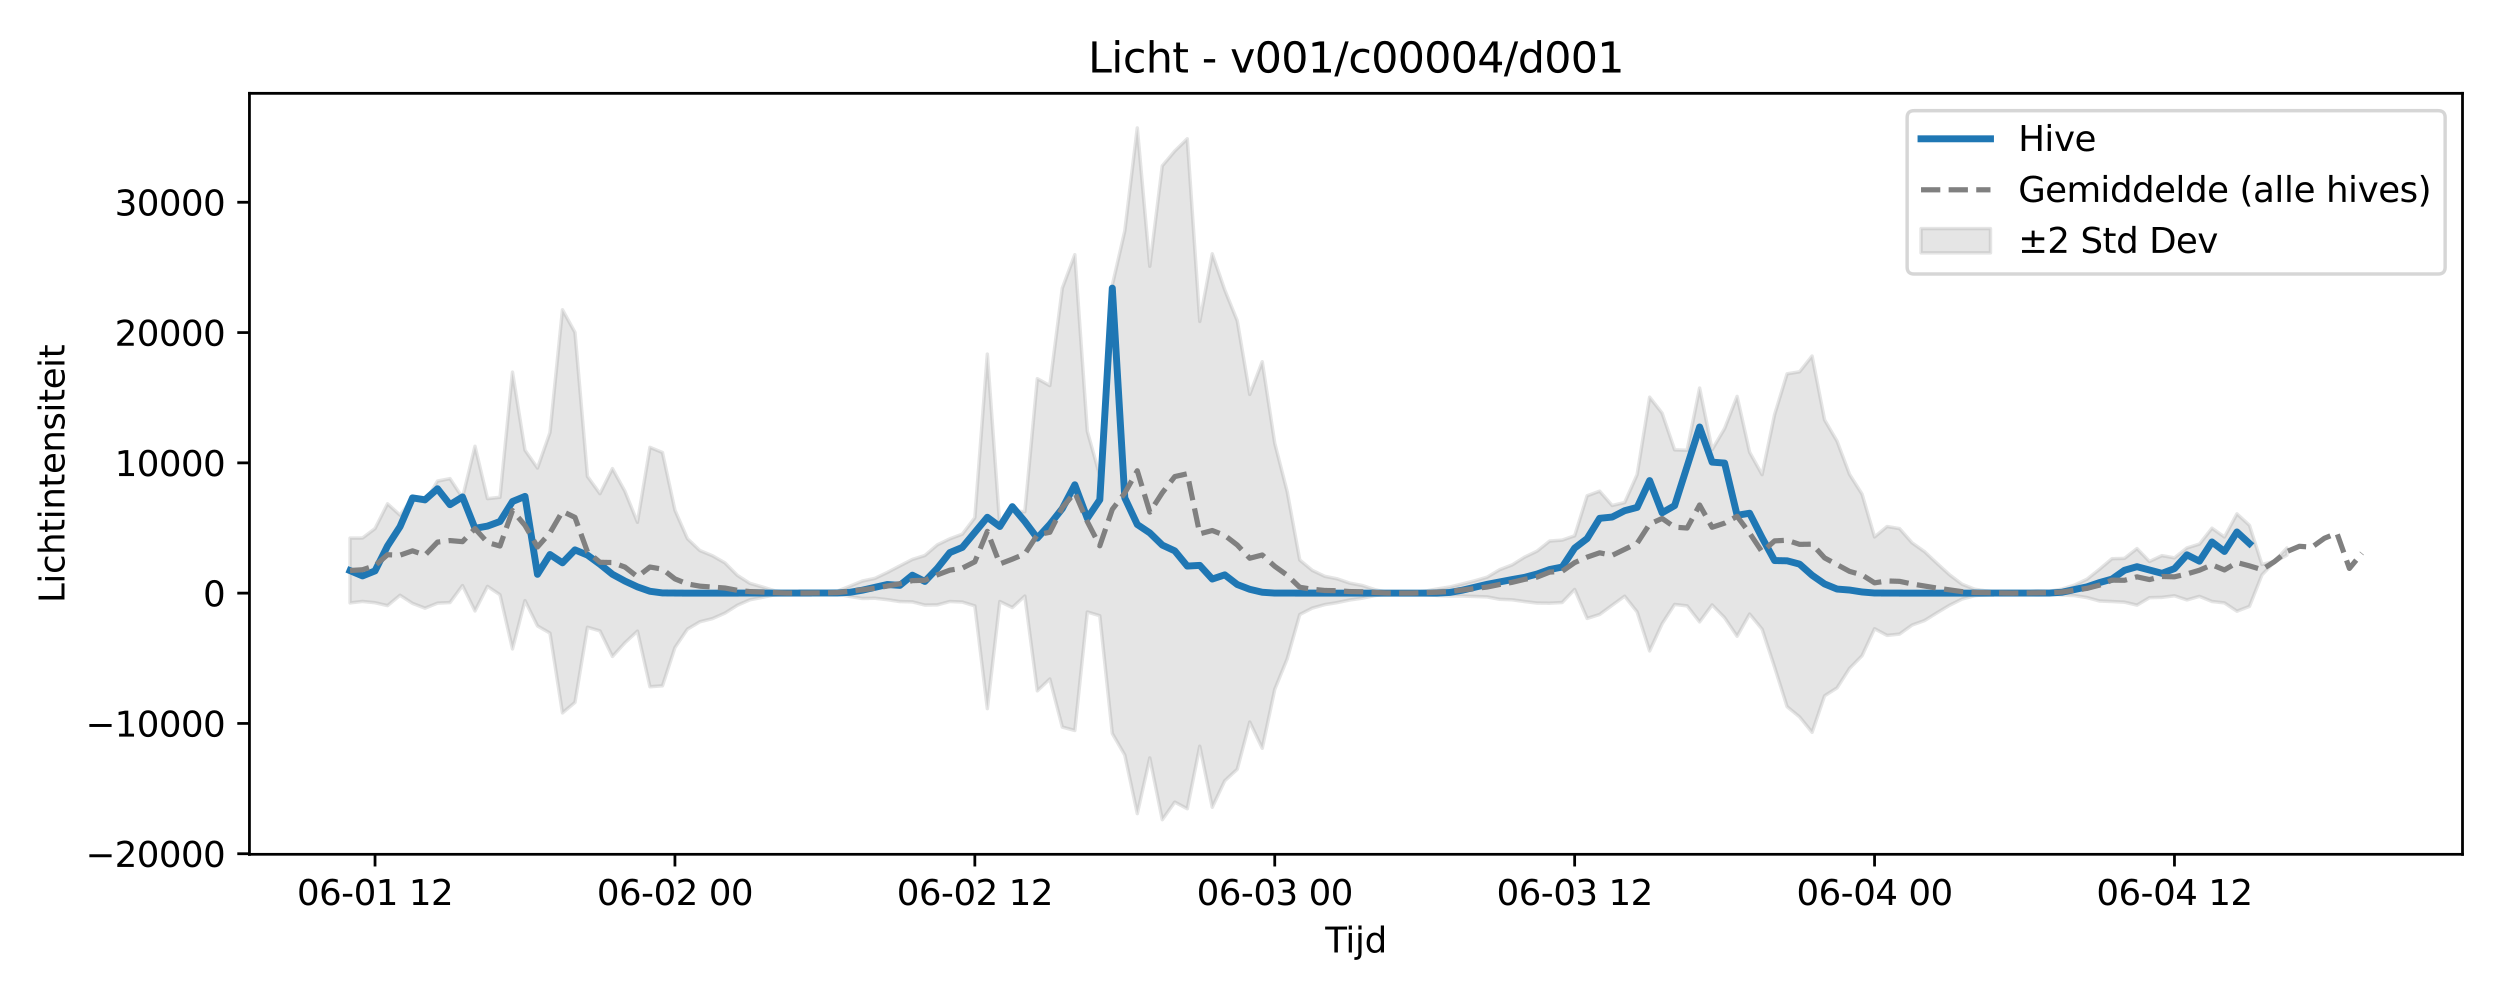 <?xml version="1.0" encoding="utf-8" standalone="no"?>
<!DOCTYPE svg PUBLIC "-//W3C//DTD SVG 1.1//EN"
  "http://www.w3.org/Graphics/SVG/1.1/DTD/svg11.dtd">
<svg xmlns:xlink="http://www.w3.org/1999/xlink" width="720pt" height="288pt" viewBox="0 0 720 288" xmlns="http://www.w3.org/2000/svg" version="1.1">
 <defs>
  <style type="text/css">*{stroke-linejoin: round; stroke-linecap: butt}</style>
 </defs>
 <g id="figure_1">
  <g id="patch_1">
   <path d="M 0 288 
L 720 288 
L 720 0 
L 0 0 
z
" style="fill: #ffffff"/>
  </g>
  <g id="axes_1">
   <g id="patch_2">
    <path d="M 71.84 246.04 
L 709.2 246.04 
L 709.2 26.88 
L 71.84 26.88 
z
" style="fill: #ffffff"/>
   </g>
   <g id="FillBetweenPolyCollection_1">
    <defs>
     <path id="mfe8d77b3ea" d="M 100.811 -133.028 
L 100.811 -114.357 
L 104.41 -114.783 
L 108.009 -114.416 
L 111.608 -113.574 
L 115.206 -116.566 
L 118.805 -114.227 
L 122.404 -112.846 
L 126.003 -114.295 
L 129.602 -114.468 
L 133.201 -119.355 
L 136.8 -112.042 
L 140.398 -119.131 
L 143.997 -116.706 
L 147.596 -101.097 
L 151.195 -115.022 
L 154.794 -107.732 
L 158.393 -105.656 
L 161.992 -82.675 
L 165.591 -85.717 
L 169.189 -107.345 
L 172.788 -106.304 
L 176.387 -98.937 
L 179.986 -102.887 
L 183.585 -106.236 
L 187.184 -90.218 
L 190.783 -90.483 
L 194.382 -101.502 
L 197.98 -106.797 
L 201.579 -108.932 
L 205.178 -109.838 
L 208.777 -111.414 
L 212.376 -113.691 
L 215.975 -115.256 
L 219.574 -115.963 
L 223.173 -116.721 
L 226.771 -117.114 
L 230.37 -117.173 
L 233.969 -117.147 
L 237.568 -116.974 
L 241.167 -116.913 
L 244.766 -116.209 
L 248.365 -115.632 
L 251.963 -115.706 
L 255.562 -115.296 
L 259.161 -114.743 
L 262.76 -114.662 
L 266.359 -113.744 
L 269.958 -113.79 
L 273.557 -114.767 
L 277.156 -114.609 
L 280.754 -113.494 
L 284.353 -83.909 
L 287.952 -114.769 
L 291.551 -113.027 
L 295.15 -116.335 
L 298.749 -89.032 
L 302.348 -92.454 
L 305.947 -78.601 
L 309.545 -77.619 
L 313.144 -111.748 
L 316.743 -110.667 
L 320.342 -76.762 
L 323.941 -70.55 
L 327.54 -53.676 
L 331.139 -69.714 
L 334.738 -51.922 
L 338.336 -56.99 
L 341.935 -55.078 
L 345.534 -73.093 
L 349.133 -55.512 
L 352.732 -63.145 
L 356.331 -66.466 
L 359.93 -80.051 
L 363.528 -72.497 
L 367.127 -89.466 
L 370.726 -98.288 
L 374.325 -111.013 
L 377.924 -112.862 
L 381.523 -113.867 
L 385.122 -114.45 
L 388.721 -115.207 
L 392.319 -115.715 
L 395.918 -116.474 
L 399.517 -117.042 
L 403.116 -117.163 
L 406.715 -117.105 
L 410.314 -116.818 
L 413.913 -116.49 
L 417.512 -116.327 
L 421.11 -116.335 
L 424.709 -116.211 
L 428.308 -116.088 
L 431.907 -115.4 
L 435.506 -115.257 
L 439.105 -114.748 
L 442.704 -114.319 
L 446.302 -114.281 
L 449.901 -114.474 
L 453.5 -118.237 
L 457.099 -109.886 
L 460.698 -111.037 
L 464.297 -113.679 
L 467.896 -116.298 
L 471.495 -111.75 
L 475.093 -100.527 
L 478.692 -108.36 
L 482.291 -113.921 
L 485.89 -113.504 
L 489.489 -108.886 
L 493.088 -113.78 
L 496.687 -110.085 
L 500.286 -104.758 
L 503.884 -111.155 
L 507.483 -106.798 
L 511.082 -95.864 
L 514.681 -84.483 
L 518.28 -81.524 
L 521.879 -77.085 
L 525.478 -87.599 
L 529.077 -89.896 
L 532.675 -95.508 
L 536.274 -99.164 
L 539.873 -106.927 
L 543.472 -105.001 
L 547.071 -105.38 
L 550.67 -107.979 
L 554.269 -109.278 
L 557.867 -111.51 
L 561.466 -113.676 
L 565.065 -115.475 
L 568.664 -116.423 
L 572.263 -116.783 
L 575.862 -117.111 
L 579.461 -117.161 
L 583.06 -117.074 
L 586.658 -116.767 
L 590.257 -116.905 
L 593.856 -116.623 
L 597.455 -116.463 
L 601.054 -115.903 
L 604.653 -114.908 
L 608.252 -114.758 
L 611.851 -114.568 
L 615.449 -113.718 
L 619.048 -115.867 
L 622.647 -115.959 
L 626.246 -116.416 
L 629.845 -115.22 
L 633.444 -116.254 
L 637.043 -114.773 
L 640.642 -114.364 
L 644.24 -111.969 
L 647.839 -113.357 
L 651.438 -122.427 
L 655.037 -126.195 
L 658.636 -128.122 
L 658.636 -130.177 
L 658.636 -130.177 
L 655.037 -126.305 
L 651.438 -125.448 
L 647.839 -136.712 
L 644.24 -140.016 
L 640.642 -133.349 
L 637.043 -135.886 
L 633.444 -131.303 
L 629.845 -130.196 
L 626.246 -127.334 
L 622.647 -127.982 
L 619.048 -126.298 
L 615.449 -130.023 
L 611.851 -127.18 
L 608.252 -127.092 
L 604.653 -124.057 
L 601.054 -121.193 
L 597.455 -119.496 
L 593.856 -118.355 
L 590.257 -117.7 
L 586.658 -117.825 
L 583.06 -117.336 
L 579.461 -117.202 
L 575.862 -117.274 
L 572.263 -117.771 
L 568.664 -118.316 
L 565.065 -119.749 
L 561.466 -122.471 
L 557.867 -125.749 
L 554.269 -129.126 
L 550.67 -131.671 
L 547.071 -135.767 
L 543.472 -136.364 
L 539.873 -133.36 
L 536.274 -145.688 
L 532.675 -151.374 
L 529.077 -160.934 
L 525.478 -167.066 
L 521.879 -185.469 
L 518.28 -180.927 
L 514.681 -180.34 
L 511.082 -168.589 
L 507.483 -151.301 
L 503.884 -157.775 
L 500.286 -173.839 
L 496.687 -164.59 
L 493.088 -158.505 
L 489.489 -176.241 
L 485.89 -158.339 
L 482.291 -158.448 
L 478.692 -169.01 
L 475.093 -173.617 
L 471.495 -151.319 
L 467.896 -143.264 
L 464.297 -142.425 
L 460.698 -146.547 
L 457.099 -145.221 
L 453.5 -133.698 
L 449.901 -132.447 
L 446.302 -132.18 
L 442.704 -129.299 
L 439.105 -127.566 
L 435.506 -125.317 
L 431.907 -123.938 
L 428.308 -121.782 
L 424.709 -120.725 
L 421.11 -119.825 
L 417.512 -118.956 
L 413.913 -118.391 
L 410.314 -117.731 
L 406.715 -117.281 
L 403.116 -117.197 
L 399.517 -117.373 
L 395.918 -118.205 
L 392.319 -119.386 
L 388.721 -120.063 
L 385.122 -121.301 
L 381.523 -122.028 
L 377.924 -123.747 
L 374.325 -126.723 
L 370.726 -146.358 
L 367.127 -160.338 
L 363.528 -183.832 
L 359.93 -174.4 
L 356.331 -195.613 
L 352.732 -204.48 
L 349.133 -214.916 
L 345.534 -195.42 
L 341.935 -248.044 
L 338.336 -244.509 
L 334.738 -240.238 
L 331.139 -211.309 
L 327.54 -251.158 
L 323.941 -221.505 
L 320.342 -205.843 
L 316.743 -150.961 
L 313.144 -163.799 
L 309.545 -214.655 
L 305.947 -205.022 
L 302.348 -176.954 
L 298.749 -178.935 
L 295.15 -140.609 
L 291.551 -140.908 
L 287.952 -136.405 
L 284.353 -186.025 
L 280.754 -138.908 
L 277.156 -134.164 
L 273.557 -132.825 
L 269.958 -131.094 
L 266.359 -128.018 
L 262.76 -126.888 
L 259.161 -125.036 
L 255.562 -123.146 
L 251.963 -121.424 
L 248.365 -120.665 
L 244.766 -119.182 
L 241.167 -117.756 
L 237.568 -117.513 
L 233.969 -117.219 
L 230.37 -117.181 
L 226.771 -117.267 
L 223.173 -117.843 
L 219.574 -118.955 
L 215.975 -119.991 
L 212.376 -122.285 
L 208.777 -125.894 
L 205.178 -127.955 
L 201.579 -129.436 
L 197.98 -132.858 
L 194.382 -141.063 
L 190.783 -157.684 
L 187.184 -159.173 
L 183.585 -137.577 
L 179.986 -146.487 
L 176.387 -153.04 
L 172.788 -145.812 
L 169.189 -150.787 
L 165.591 -192.274 
L 161.992 -198.785 
L 158.393 -163.417 
L 154.794 -153.207 
L 151.195 -158.351 
L 147.596 -180.84 
L 143.997 -144.785 
L 140.398 -144.386 
L 136.8 -159.477 
L 133.201 -144.65 
L 129.602 -150.162 
L 126.003 -149.453 
L 122.404 -143.379 
L 118.805 -144.494 
L 115.206 -139.647 
L 111.608 -142.907 
L 108.009 -135.78 
L 104.41 -133.05 
L 100.811 -133.028 
z
" style="stroke: #808080; stroke-opacity: 0.2"/>
    </defs>
    <g clip-path="url(#p069c7e5a8f)">
     <use xlink:href="#mfe8d77b3ea" x="0" y="288" style="fill: #808080; fill-opacity: 0.2; stroke: #808080; stroke-opacity: 0.2"/>
    </g>
   </g>
   <g id="matplotlib.axis_1">
    <g id="xtick_1">
     <g id="line2d_1">
      <defs>
       <path id="m08d6467905" d="M 0 0 
L 0 3.5 
" style="stroke: #000000; stroke-width: 0.8"/>
      </defs>
      <g>
       <use xlink:href="#m08d6467905" x="108.009" y="246.04" style="stroke: #000000; stroke-width: 0.8"/>
      </g>
     </g>
     <g id="text_1">
      <!-- 06-01 12 -->
      <g transform="translate(85.528 260.638) scale(0.1 -0.1)">
       <defs>
        <path id="DejaVuSans-30" d="M 2034 4250 
Q 1547 4250 1301 3770 
Q 1056 3291 1056 2328 
Q 1056 1369 1301 889 
Q 1547 409 2034 409 
Q 2525 409 2770 889 
Q 3016 1369 3016 2328 
Q 3016 3291 2770 3770 
Q 2525 4250 2034 4250 
z
M 2034 4750 
Q 2819 4750 3233 4129 
Q 3647 3509 3647 2328 
Q 3647 1150 3233 529 
Q 2819 -91 2034 -91 
Q 1250 -91 836 529 
Q 422 1150 422 2328 
Q 422 3509 836 4129 
Q 1250 4750 2034 4750 
z
" transform="scale(0.016)"/>
        <path id="DejaVuSans-36" d="M 2113 2584 
Q 1688 2584 1439 2293 
Q 1191 2003 1191 1497 
Q 1191 994 1439 701 
Q 1688 409 2113 409 
Q 2538 409 2786 701 
Q 3034 994 3034 1497 
Q 3034 2003 2786 2293 
Q 2538 2584 2113 2584 
z
M 3366 4563 
L 3366 3988 
Q 3128 4100 2886 4159 
Q 2644 4219 2406 4219 
Q 1781 4219 1451 3797 
Q 1122 3375 1075 2522 
Q 1259 2794 1537 2939 
Q 1816 3084 2150 3084 
Q 2853 3084 3261 2657 
Q 3669 2231 3669 1497 
Q 3669 778 3244 343 
Q 2819 -91 2113 -91 
Q 1303 -91 875 529 
Q 447 1150 447 2328 
Q 447 3434 972 4092 
Q 1497 4750 2381 4750 
Q 2619 4750 2861 4703 
Q 3103 4656 3366 4563 
z
" transform="scale(0.016)"/>
        <path id="DejaVuSans-2d" d="M 313 2009 
L 1997 2009 
L 1997 1497 
L 313 1497 
L 313 2009 
z
" transform="scale(0.016)"/>
        <path id="DejaVuSans-31" d="M 794 531 
L 1825 531 
L 1825 4091 
L 703 3866 
L 703 4441 
L 1819 4666 
L 2450 4666 
L 2450 531 
L 3481 531 
L 3481 0 
L 794 0 
L 794 531 
z
" transform="scale(0.016)"/>
        <path id="DejaVuSans-20" transform="scale(0.016)"/>
        <path id="DejaVuSans-32" d="M 1228 531 
L 3431 531 
L 3431 0 
L 469 0 
L 469 531 
Q 828 903 1448 1529 
Q 2069 2156 2228 2338 
Q 2531 2678 2651 2914 
Q 2772 3150 2772 3378 
Q 2772 3750 2511 3984 
Q 2250 4219 1831 4219 
Q 1534 4219 1204 4116 
Q 875 4013 500 3803 
L 500 4441 
Q 881 4594 1212 4672 
Q 1544 4750 1819 4750 
Q 2544 4750 2975 4387 
Q 3406 4025 3406 3419 
Q 3406 3131 3298 2873 
Q 3191 2616 2906 2266 
Q 2828 2175 2409 1742 
Q 1991 1309 1228 531 
z
" transform="scale(0.016)"/>
       </defs>
       <use xlink:href="#DejaVuSans-30"/>
       <use xlink:href="#DejaVuSans-36" transform="translate(63.623 0)"/>
       <use xlink:href="#DejaVuSans-2d" transform="translate(127.246 0)"/>
       <use xlink:href="#DejaVuSans-30" transform="translate(163.33 0)"/>
       <use xlink:href="#DejaVuSans-31" transform="translate(226.953 0)"/>
       <use xlink:href="#DejaVuSans-20" transform="translate(290.576 0)"/>
       <use xlink:href="#DejaVuSans-31" transform="translate(322.363 0)"/>
       <use xlink:href="#DejaVuSans-32" transform="translate(385.986 0)"/>
      </g>
     </g>
    </g>
    <g id="xtick_2">
     <g id="line2d_2">
      <g>
       <use xlink:href="#m08d6467905" x="194.382" y="246.04" style="stroke: #000000; stroke-width: 0.8"/>
      </g>
     </g>
     <g id="text_2">
      <!-- 06-02 00 -->
      <g transform="translate(171.901 260.638) scale(0.1 -0.1)">
       <use xlink:href="#DejaVuSans-30"/>
       <use xlink:href="#DejaVuSans-36" transform="translate(63.623 0)"/>
       <use xlink:href="#DejaVuSans-2d" transform="translate(127.246 0)"/>
       <use xlink:href="#DejaVuSans-30" transform="translate(163.33 0)"/>
       <use xlink:href="#DejaVuSans-32" transform="translate(226.953 0)"/>
       <use xlink:href="#DejaVuSans-20" transform="translate(290.576 0)"/>
       <use xlink:href="#DejaVuSans-30" transform="translate(322.363 0)"/>
       <use xlink:href="#DejaVuSans-30" transform="translate(385.986 0)"/>
      </g>
     </g>
    </g>
    <g id="xtick_3">
     <g id="line2d_3">
      <g>
       <use xlink:href="#m08d6467905" x="280.754" y="246.04" style="stroke: #000000; stroke-width: 0.8"/>
      </g>
     </g>
     <g id="text_3">
      <!-- 06-02 12 -->
      <g transform="translate(258.274 260.638) scale(0.1 -0.1)">
       <use xlink:href="#DejaVuSans-30"/>
       <use xlink:href="#DejaVuSans-36" transform="translate(63.623 0)"/>
       <use xlink:href="#DejaVuSans-2d" transform="translate(127.246 0)"/>
       <use xlink:href="#DejaVuSans-30" transform="translate(163.33 0)"/>
       <use xlink:href="#DejaVuSans-32" transform="translate(226.953 0)"/>
       <use xlink:href="#DejaVuSans-20" transform="translate(290.576 0)"/>
       <use xlink:href="#DejaVuSans-31" transform="translate(322.363 0)"/>
       <use xlink:href="#DejaVuSans-32" transform="translate(385.986 0)"/>
      </g>
     </g>
    </g>
    <g id="xtick_4">
     <g id="line2d_4">
      <g>
       <use xlink:href="#m08d6467905" x="367.127" y="246.04" style="stroke: #000000; stroke-width: 0.8"/>
      </g>
     </g>
     <g id="text_4">
      <!-- 06-03 00 -->
      <g transform="translate(344.647 260.638) scale(0.1 -0.1)">
       <defs>
        <path id="DejaVuSans-33" d="M 2597 2516 
Q 3050 2419 3304 2112 
Q 3559 1806 3559 1356 
Q 3559 666 3084 287 
Q 2609 -91 1734 -91 
Q 1441 -91 1130 -33 
Q 819 25 488 141 
L 488 750 
Q 750 597 1062 519 
Q 1375 441 1716 441 
Q 2309 441 2620 675 
Q 2931 909 2931 1356 
Q 2931 1769 2642 2001 
Q 2353 2234 1838 2234 
L 1294 2234 
L 1294 2753 
L 1863 2753 
Q 2328 2753 2575 2939 
Q 2822 3125 2822 3475 
Q 2822 3834 2567 4026 
Q 2313 4219 1838 4219 
Q 1578 4219 1281 4162 
Q 984 4106 628 3988 
L 628 4550 
Q 988 4650 1302 4700 
Q 1616 4750 1894 4750 
Q 2613 4750 3031 4423 
Q 3450 4097 3450 3541 
Q 3450 3153 3228 2886 
Q 3006 2619 2597 2516 
z
" transform="scale(0.016)"/>
       </defs>
       <use xlink:href="#DejaVuSans-30"/>
       <use xlink:href="#DejaVuSans-36" transform="translate(63.623 0)"/>
       <use xlink:href="#DejaVuSans-2d" transform="translate(127.246 0)"/>
       <use xlink:href="#DejaVuSans-30" transform="translate(163.33 0)"/>
       <use xlink:href="#DejaVuSans-33" transform="translate(226.953 0)"/>
       <use xlink:href="#DejaVuSans-20" transform="translate(290.576 0)"/>
       <use xlink:href="#DejaVuSans-30" transform="translate(322.363 0)"/>
       <use xlink:href="#DejaVuSans-30" transform="translate(385.986 0)"/>
      </g>
     </g>
    </g>
    <g id="xtick_5">
     <g id="line2d_5">
      <g>
       <use xlink:href="#m08d6467905" x="453.5" y="246.04" style="stroke: #000000; stroke-width: 0.8"/>
      </g>
     </g>
     <g id="text_5">
      <!-- 06-03 12 -->
      <g transform="translate(431.02 260.638) scale(0.1 -0.1)">
       <use xlink:href="#DejaVuSans-30"/>
       <use xlink:href="#DejaVuSans-36" transform="translate(63.623 0)"/>
       <use xlink:href="#DejaVuSans-2d" transform="translate(127.246 0)"/>
       <use xlink:href="#DejaVuSans-30" transform="translate(163.33 0)"/>
       <use xlink:href="#DejaVuSans-33" transform="translate(226.953 0)"/>
       <use xlink:href="#DejaVuSans-20" transform="translate(290.576 0)"/>
       <use xlink:href="#DejaVuSans-31" transform="translate(322.363 0)"/>
       <use xlink:href="#DejaVuSans-32" transform="translate(385.986 0)"/>
      </g>
     </g>
    </g>
    <g id="xtick_6">
     <g id="line2d_6">
      <g>
       <use xlink:href="#m08d6467905" x="539.873" y="246.04" style="stroke: #000000; stroke-width: 0.8"/>
      </g>
     </g>
     <g id="text_6">
      <!-- 06-04 00 -->
      <g transform="translate(517.393 260.638) scale(0.1 -0.1)">
       <defs>
        <path id="DejaVuSans-34" d="M 2419 4116 
L 825 1625 
L 2419 1625 
L 2419 4116 
z
M 2253 4666 
L 3047 4666 
L 3047 1625 
L 3713 1625 
L 3713 1100 
L 3047 1100 
L 3047 0 
L 2419 0 
L 2419 1100 
L 313 1100 
L 313 1709 
L 2253 4666 
z
" transform="scale(0.016)"/>
       </defs>
       <use xlink:href="#DejaVuSans-30"/>
       <use xlink:href="#DejaVuSans-36" transform="translate(63.623 0)"/>
       <use xlink:href="#DejaVuSans-2d" transform="translate(127.246 0)"/>
       <use xlink:href="#DejaVuSans-30" transform="translate(163.33 0)"/>
       <use xlink:href="#DejaVuSans-34" transform="translate(226.953 0)"/>
       <use xlink:href="#DejaVuSans-20" transform="translate(290.576 0)"/>
       <use xlink:href="#DejaVuSans-30" transform="translate(322.363 0)"/>
       <use xlink:href="#DejaVuSans-30" transform="translate(385.986 0)"/>
      </g>
     </g>
    </g>
    <g id="xtick_7">
     <g id="line2d_7">
      <g>
       <use xlink:href="#m08d6467905" x="626.246" y="246.04" style="stroke: #000000; stroke-width: 0.8"/>
      </g>
     </g>
     <g id="text_7">
      <!-- 06-04 12 -->
      <g transform="translate(603.766 260.638) scale(0.1 -0.1)">
       <use xlink:href="#DejaVuSans-30"/>
       <use xlink:href="#DejaVuSans-36" transform="translate(63.623 0)"/>
       <use xlink:href="#DejaVuSans-2d" transform="translate(127.246 0)"/>
       <use xlink:href="#DejaVuSans-30" transform="translate(163.33 0)"/>
       <use xlink:href="#DejaVuSans-34" transform="translate(226.953 0)"/>
       <use xlink:href="#DejaVuSans-20" transform="translate(290.576 0)"/>
       <use xlink:href="#DejaVuSans-31" transform="translate(322.363 0)"/>
       <use xlink:href="#DejaVuSans-32" transform="translate(385.986 0)"/>
      </g>
     </g>
    </g>
    <g id="text_8">
     <!-- Tijd -->
     <g transform="translate(381.67 274.317) scale(0.1 -0.1)">
      <defs>
       <path id="DejaVuSans-54" d="M -19 4666 
L 3928 4666 
L 3928 4134 
L 2272 4134 
L 2272 0 
L 1638 0 
L 1638 4134 
L -19 4134 
L -19 4666 
z
" transform="scale(0.016)"/>
       <path id="DejaVuSans-69" d="M 603 3500 
L 1178 3500 
L 1178 0 
L 603 0 
L 603 3500 
z
M 603 4863 
L 1178 4863 
L 1178 4134 
L 603 4134 
L 603 4863 
z
" transform="scale(0.016)"/>
       <path id="DejaVuSans-6a" d="M 603 3500 
L 1178 3500 
L 1178 -63 
Q 1178 -731 923 -1031 
Q 669 -1331 103 -1331 
L -116 -1331 
L -116 -844 
L 38 -844 
Q 366 -844 484 -692 
Q 603 -541 603 -63 
L 603 3500 
z
M 603 4863 
L 1178 4863 
L 1178 4134 
L 603 4134 
L 603 4863 
z
" transform="scale(0.016)"/>
       <path id="DejaVuSans-64" d="M 2906 2969 
L 2906 4863 
L 3481 4863 
L 3481 0 
L 2906 0 
L 2906 525 
Q 2725 213 2448 61 
Q 2172 -91 1784 -91 
Q 1150 -91 751 415 
Q 353 922 353 1747 
Q 353 2572 751 3078 
Q 1150 3584 1784 3584 
Q 2172 3584 2448 3432 
Q 2725 3281 2906 2969 
z
M 947 1747 
Q 947 1113 1208 752 
Q 1469 391 1925 391 
Q 2381 391 2643 752 
Q 2906 1113 2906 1747 
Q 2906 2381 2643 2742 
Q 2381 3103 1925 3103 
Q 1469 3103 1208 2742 
Q 947 2381 947 1747 
z
" transform="scale(0.016)"/>
      </defs>
      <use xlink:href="#DejaVuSans-54"/>
      <use xlink:href="#DejaVuSans-69" transform="translate(57.959 0)"/>
      <use xlink:href="#DejaVuSans-6a" transform="translate(85.742 0)"/>
      <use xlink:href="#DejaVuSans-64" transform="translate(113.525 0)"/>
     </g>
    </g>
   </g>
   <g id="matplotlib.axis_2">
    <g id="ytick_1">
     <g id="line2d_8">
      <defs>
       <path id="m6f43ae0354" d="M 0 0 
L -3.5 0 
" style="stroke: #000000; stroke-width: 0.8"/>
      </defs>
      <g>
       <use xlink:href="#m6f43ae0354" x="71.84" y="245.87" style="stroke: #000000; stroke-width: 0.8"/>
      </g>
     </g>
     <g id="text_9">
      <!-- −20000 -->
      <g transform="translate(24.648 249.669) scale(0.1 -0.1)">
       <defs>
        <path id="DejaVuSans-2212" d="M 678 2272 
L 4684 2272 
L 4684 1741 
L 678 1741 
L 678 2272 
z
" transform="scale(0.016)"/>
       </defs>
       <use xlink:href="#DejaVuSans-2212"/>
       <use xlink:href="#DejaVuSans-32" transform="translate(83.789 0)"/>
       <use xlink:href="#DejaVuSans-30" transform="translate(147.412 0)"/>
       <use xlink:href="#DejaVuSans-30" transform="translate(211.035 0)"/>
       <use xlink:href="#DejaVuSans-30" transform="translate(274.658 0)"/>
       <use xlink:href="#DejaVuSans-30" transform="translate(338.281 0)"/>
      </g>
     </g>
    </g>
    <g id="ytick_2">
     <g id="line2d_9">
      <g>
       <use xlink:href="#m6f43ae0354" x="71.84" y="208.347" style="stroke: #000000; stroke-width: 0.8"/>
      </g>
     </g>
     <g id="text_10">
      <!-- −10000 -->
      <g transform="translate(24.648 212.146) scale(0.1 -0.1)">
       <use xlink:href="#DejaVuSans-2212"/>
       <use xlink:href="#DejaVuSans-31" transform="translate(83.789 0)"/>
       <use xlink:href="#DejaVuSans-30" transform="translate(147.412 0)"/>
       <use xlink:href="#DejaVuSans-30" transform="translate(211.035 0)"/>
       <use xlink:href="#DejaVuSans-30" transform="translate(274.658 0)"/>
       <use xlink:href="#DejaVuSans-30" transform="translate(338.281 0)"/>
      </g>
     </g>
    </g>
    <g id="ytick_3">
     <g id="line2d_10">
      <g>
       <use xlink:href="#m6f43ae0354" x="71.84" y="170.824" style="stroke: #000000; stroke-width: 0.8"/>
      </g>
     </g>
     <g id="text_11">
      <!-- 0 -->
      <g transform="translate(58.477 174.623) scale(0.1 -0.1)">
       <use xlink:href="#DejaVuSans-30"/>
      </g>
     </g>
    </g>
    <g id="ytick_4">
     <g id="line2d_11">
      <g>
       <use xlink:href="#m6f43ae0354" x="71.84" y="133.301" style="stroke: #000000; stroke-width: 0.8"/>
      </g>
     </g>
     <g id="text_12">
      <!-- 10000 -->
      <g transform="translate(33.028 137.1) scale(0.1 -0.1)">
       <use xlink:href="#DejaVuSans-31"/>
       <use xlink:href="#DejaVuSans-30" transform="translate(63.623 0)"/>
       <use xlink:href="#DejaVuSans-30" transform="translate(127.246 0)"/>
       <use xlink:href="#DejaVuSans-30" transform="translate(190.869 0)"/>
       <use xlink:href="#DejaVuSans-30" transform="translate(254.492 0)"/>
      </g>
     </g>
    </g>
    <g id="ytick_5">
     <g id="line2d_12">
      <g>
       <use xlink:href="#m6f43ae0354" x="71.84" y="95.778" style="stroke: #000000; stroke-width: 0.8"/>
      </g>
     </g>
     <g id="text_13">
      <!-- 20000 -->
      <g transform="translate(33.028 99.577) scale(0.1 -0.1)">
       <use xlink:href="#DejaVuSans-32"/>
       <use xlink:href="#DejaVuSans-30" transform="translate(63.623 0)"/>
       <use xlink:href="#DejaVuSans-30" transform="translate(127.246 0)"/>
       <use xlink:href="#DejaVuSans-30" transform="translate(190.869 0)"/>
       <use xlink:href="#DejaVuSans-30" transform="translate(254.492 0)"/>
      </g>
     </g>
    </g>
    <g id="ytick_6">
     <g id="line2d_13">
      <g>
       <use xlink:href="#m6f43ae0354" x="71.84" y="58.254" style="stroke: #000000; stroke-width: 0.8"/>
      </g>
     </g>
     <g id="text_14">
      <!-- 30000 -->
      <g transform="translate(33.028 62.054) scale(0.1 -0.1)">
       <use xlink:href="#DejaVuSans-33"/>
       <use xlink:href="#DejaVuSans-30" transform="translate(63.623 0)"/>
       <use xlink:href="#DejaVuSans-30" transform="translate(127.246 0)"/>
       <use xlink:href="#DejaVuSans-30" transform="translate(190.869 0)"/>
       <use xlink:href="#DejaVuSans-30" transform="translate(254.492 0)"/>
      </g>
     </g>
    </g>
    <g id="text_15">
     <!-- Lichtintensiteit -->
     <g transform="translate(18.568 173.656) rotate(-90) scale(0.1 -0.1)">
      <defs>
       <path id="DejaVuSans-4c" d="M 628 4666 
L 1259 4666 
L 1259 531 
L 3531 531 
L 3531 0 
L 628 0 
L 628 4666 
z
" transform="scale(0.016)"/>
       <path id="DejaVuSans-63" d="M 3122 3366 
L 3122 2828 
Q 2878 2963 2633 3030 
Q 2388 3097 2138 3097 
Q 1578 3097 1268 2742 
Q 959 2388 959 1747 
Q 959 1106 1268 751 
Q 1578 397 2138 397 
Q 2388 397 2633 464 
Q 2878 531 3122 666 
L 3122 134 
Q 2881 22 2623 -34 
Q 2366 -91 2075 -91 
Q 1284 -91 818 406 
Q 353 903 353 1747 
Q 353 2603 823 3093 
Q 1294 3584 2113 3584 
Q 2378 3584 2631 3529 
Q 2884 3475 3122 3366 
z
" transform="scale(0.016)"/>
       <path id="DejaVuSans-68" d="M 3513 2113 
L 3513 0 
L 2938 0 
L 2938 2094 
Q 2938 2591 2744 2837 
Q 2550 3084 2163 3084 
Q 1697 3084 1428 2787 
Q 1159 2491 1159 1978 
L 1159 0 
L 581 0 
L 581 4863 
L 1159 4863 
L 1159 2956 
Q 1366 3272 1645 3428 
Q 1925 3584 2291 3584 
Q 2894 3584 3203 3211 
Q 3513 2838 3513 2113 
z
" transform="scale(0.016)"/>
       <path id="DejaVuSans-74" d="M 1172 4494 
L 1172 3500 
L 2356 3500 
L 2356 3053 
L 1172 3053 
L 1172 1153 
Q 1172 725 1289 603 
Q 1406 481 1766 481 
L 2356 481 
L 2356 0 
L 1766 0 
Q 1100 0 847 248 
Q 594 497 594 1153 
L 594 3053 
L 172 3053 
L 172 3500 
L 594 3500 
L 594 4494 
L 1172 4494 
z
" transform="scale(0.016)"/>
       <path id="DejaVuSans-6e" d="M 3513 2113 
L 3513 0 
L 2938 0 
L 2938 2094 
Q 2938 2591 2744 2837 
Q 2550 3084 2163 3084 
Q 1697 3084 1428 2787 
Q 1159 2491 1159 1978 
L 1159 0 
L 581 0 
L 581 3500 
L 1159 3500 
L 1159 2956 
Q 1366 3272 1645 3428 
Q 1925 3584 2291 3584 
Q 2894 3584 3203 3211 
Q 3513 2838 3513 2113 
z
" transform="scale(0.016)"/>
       <path id="DejaVuSans-65" d="M 3597 1894 
L 3597 1613 
L 953 1613 
Q 991 1019 1311 708 
Q 1631 397 2203 397 
Q 2534 397 2845 478 
Q 3156 559 3463 722 
L 3463 178 
Q 3153 47 2828 -22 
Q 2503 -91 2169 -91 
Q 1331 -91 842 396 
Q 353 884 353 1716 
Q 353 2575 817 3079 
Q 1281 3584 2069 3584 
Q 2775 3584 3186 3129 
Q 3597 2675 3597 1894 
z
M 3022 2063 
Q 3016 2534 2758 2815 
Q 2500 3097 2075 3097 
Q 1594 3097 1305 2825 
Q 1016 2553 972 2059 
L 3022 2063 
z
" transform="scale(0.016)"/>
       <path id="DejaVuSans-73" d="M 2834 3397 
L 2834 2853 
Q 2591 2978 2328 3040 
Q 2066 3103 1784 3103 
Q 1356 3103 1142 2972 
Q 928 2841 928 2578 
Q 928 2378 1081 2264 
Q 1234 2150 1697 2047 
L 1894 2003 
Q 2506 1872 2764 1633 
Q 3022 1394 3022 966 
Q 3022 478 2636 193 
Q 2250 -91 1575 -91 
Q 1294 -91 989 -36 
Q 684 19 347 128 
L 347 722 
Q 666 556 975 473 
Q 1284 391 1588 391 
Q 1994 391 2212 530 
Q 2431 669 2431 922 
Q 2431 1156 2273 1281 
Q 2116 1406 1581 1522 
L 1381 1569 
Q 847 1681 609 1914 
Q 372 2147 372 2553 
Q 372 3047 722 3315 
Q 1072 3584 1716 3584 
Q 2034 3584 2315 3537 
Q 2597 3491 2834 3397 
z
" transform="scale(0.016)"/>
      </defs>
      <use xlink:href="#DejaVuSans-4c"/>
      <use xlink:href="#DejaVuSans-69" transform="translate(55.713 0)"/>
      <use xlink:href="#DejaVuSans-63" transform="translate(83.496 0)"/>
      <use xlink:href="#DejaVuSans-68" transform="translate(138.477 0)"/>
      <use xlink:href="#DejaVuSans-74" transform="translate(201.855 0)"/>
      <use xlink:href="#DejaVuSans-69" transform="translate(241.064 0)"/>
      <use xlink:href="#DejaVuSans-6e" transform="translate(268.848 0)"/>
      <use xlink:href="#DejaVuSans-74" transform="translate(332.227 0)"/>
      <use xlink:href="#DejaVuSans-65" transform="translate(371.436 0)"/>
      <use xlink:href="#DejaVuSans-6e" transform="translate(432.959 0)"/>
      <use xlink:href="#DejaVuSans-73" transform="translate(496.338 0)"/>
      <use xlink:href="#DejaVuSans-69" transform="translate(548.438 0)"/>
      <use xlink:href="#DejaVuSans-74" transform="translate(576.221 0)"/>
      <use xlink:href="#DejaVuSans-65" transform="translate(615.43 0)"/>
      <use xlink:href="#DejaVuSans-69" transform="translate(676.953 0)"/>
      <use xlink:href="#DejaVuSans-74" transform="translate(704.736 0)"/>
     </g>
    </g>
   </g>
   <g id="line2d_14">
    <path d="M 100.811 164.345 
L 104.41 165.861 
L 108.009 164.415 
L 111.608 157.236 
L 115.206 151.676 
L 118.805 143.395 
L 122.404 143.943 
L 126.003 140.765 
L 129.602 145.348 
L 133.201 143.117 
L 136.8 152.158 
L 140.398 151.518 
L 143.997 150.192 
L 147.596 144.436 
L 151.195 142.96 
L 154.794 165.402 
L 158.393 159.704 
L 161.992 162.09 
L 165.591 158.368 
L 169.189 159.865 
L 172.788 162.494 
L 176.387 165.398 
L 179.986 167.352 
L 183.585 169.022 
L 187.184 170.287 
L 190.783 170.763 
L 197.98 170.824 
L 241.167 170.785 
L 244.766 170.585 
L 248.365 169.974 
L 255.562 168.335 
L 259.161 168.588 
L 262.76 165.654 
L 266.359 167.449 
L 269.958 163.659 
L 273.557 159.144 
L 277.156 157.642 
L 284.353 148.979 
L 287.952 151.633 
L 291.551 145.918 
L 295.15 150.187 
L 298.749 154.981 
L 302.348 151.029 
L 305.947 146.465 
L 309.545 139.622 
L 313.144 149.276 
L 316.743 143.925 
L 320.342 82.983 
L 323.941 143.397 
L 327.54 151.058 
L 331.139 153.474 
L 334.738 156.984 
L 338.336 158.649 
L 341.935 163.033 
L 345.534 162.828 
L 349.133 166.764 
L 352.732 165.56 
L 356.331 168.345 
L 359.93 169.722 
L 363.528 170.569 
L 367.127 170.808 
L 395.918 170.824 
L 413.913 170.815 
L 417.512 170.63 
L 421.11 169.982 
L 428.308 168.285 
L 435.506 166.908 
L 439.105 166.272 
L 442.704 165.313 
L 446.302 164.021 
L 449.901 163.311 
L 453.5 157.846 
L 457.099 155.108 
L 460.698 149.273 
L 464.297 148.912 
L 467.896 147.082 
L 471.495 146.13 
L 475.093 138.413 
L 478.692 147.68 
L 482.291 145.615 
L 489.489 122.979 
L 493.088 133.092 
L 496.687 133.364 
L 500.286 148.404 
L 503.884 147.81 
L 507.483 154.863 
L 511.082 161.44 
L 514.681 161.513 
L 518.28 162.469 
L 521.879 165.673 
L 525.478 168.177 
L 529.077 169.651 
L 532.675 169.932 
L 536.274 170.491 
L 539.873 170.785 
L 550.67 170.824 
L 590.257 170.802 
L 593.856 170.565 
L 601.054 169.011 
L 604.653 167.786 
L 608.252 166.779 
L 611.851 164.238 
L 615.449 163.205 
L 622.647 165.12 
L 626.246 163.763 
L 629.845 159.791 
L 633.444 161.621 
L 637.043 156.087 
L 640.642 158.816 
L 644.24 153.209 
L 647.839 156.522 
L 647.839 156.522 
" clip-path="url(#p069c7e5a8f)" style="fill: none; stroke: #1f77b4; stroke-width: 2; stroke-linecap: square"/>
   </g>
   <g id="line2d_15">
    <path d="M 100.811 164.307 
L 104.41 164.083 
L 108.009 162.902 
L 111.608 159.76 
L 115.206 159.894 
L 118.805 158.639 
L 122.404 159.887 
L 126.003 156.126 
L 129.602 155.685 
L 133.201 155.998 
L 136.8 152.24 
L 140.398 156.242 
L 143.997 157.254 
L 147.596 147.031 
L 151.195 151.313 
L 154.794 157.53 
L 158.393 153.463 
L 161.992 147.27 
L 165.591 149.005 
L 169.189 158.934 
L 172.788 161.942 
L 176.387 162.011 
L 179.986 163.313 
L 183.585 166.093 
L 187.184 163.304 
L 190.783 163.916 
L 194.382 166.717 
L 197.98 168.172 
L 201.579 168.816 
L 208.777 169.346 
L 212.376 170.012 
L 215.975 170.377 
L 226.771 170.809 
L 237.568 170.756 
L 241.167 170.666 
L 248.365 169.852 
L 251.963 169.435 
L 259.161 168.111 
L 262.76 167.225 
L 266.359 167.119 
L 269.958 165.558 
L 273.557 164.204 
L 277.156 163.613 
L 280.754 161.799 
L 284.353 153.033 
L 287.952 162.413 
L 291.551 161.032 
L 295.15 159.528 
L 298.749 154.016 
L 302.348 153.296 
L 305.947 146.188 
L 309.545 141.863 
L 313.144 150.226 
L 316.743 157.186 
L 320.342 146.697 
L 323.941 141.972 
L 327.54 135.583 
L 331.139 147.489 
L 334.738 141.92 
L 338.336 137.25 
L 341.935 136.439 
L 345.534 153.744 
L 349.133 152.786 
L 352.732 154.187 
L 356.331 156.961 
L 359.93 160.775 
L 363.528 159.836 
L 367.127 163.098 
L 370.726 165.677 
L 374.325 169.132 
L 377.924 169.696 
L 381.523 170.052 
L 385.122 170.125 
L 388.721 170.365 
L 392.319 170.449 
L 399.517 170.793 
L 406.715 170.807 
L 413.913 170.56 
L 417.512 170.359 
L 428.308 169.065 
L 431.907 168.331 
L 435.506 167.713 
L 439.105 166.843 
L 442.704 166.191 
L 446.302 164.769 
L 449.901 164.539 
L 453.5 162.032 
L 457.099 160.447 
L 460.698 159.208 
L 464.297 159.948 
L 471.495 156.466 
L 475.093 150.928 
L 478.692 149.315 
L 482.291 151.816 
L 485.89 152.078 
L 489.489 145.437 
L 493.088 151.857 
L 496.687 150.662 
L 500.286 148.701 
L 503.884 153.535 
L 507.483 158.951 
L 511.082 155.774 
L 514.681 155.589 
L 518.28 156.774 
L 521.879 156.723 
L 525.478 160.667 
L 532.675 164.559 
L 536.274 165.574 
L 539.873 167.857 
L 543.472 167.317 
L 547.071 167.427 
L 550.67 168.175 
L 557.867 169.371 
L 565.065 170.388 
L 568.664 170.631 
L 579.461 170.819 
L 590.257 170.698 
L 593.856 170.511 
L 601.054 169.452 
L 604.653 168.517 
L 608.252 167.075 
L 611.851 167.126 
L 615.449 166.129 
L 619.048 166.918 
L 622.647 166.029 
L 626.246 166.125 
L 629.845 165.292 
L 633.444 164.221 
L 637.043 162.67 
L 640.642 164.144 
L 644.24 162.008 
L 647.839 162.966 
L 651.438 164.063 
L 655.037 161.75 
L 658.636 158.85 
L 662.235 157.331 
L 665.834 157.588 
L 669.432 155.014 
L 673.031 153.548 
L 676.63 163.702 
L 680.229 159.326 
L 680.229 159.326 
" clip-path="url(#p069c7e5a8f)" style="fill: none; stroke-dasharray: 5.55,2.4; stroke-dashoffset: 0; stroke: #808080; stroke-width: 1.5"/>
   </g>
   <g id="patch_3">
    <path d="M 71.84 246.04 
L 71.84 26.88 
" style="fill: none; stroke: #000000; stroke-width: 0.8; stroke-linejoin: miter; stroke-linecap: square"/>
   </g>
   <g id="patch_4">
    <path d="M 709.2 246.04 
L 709.2 26.88 
" style="fill: none; stroke: #000000; stroke-width: 0.8; stroke-linejoin: miter; stroke-linecap: square"/>
   </g>
   <g id="patch_5">
    <path d="M 71.84 246.04 
L 709.2 246.04 
" style="fill: none; stroke: #000000; stroke-width: 0.8; stroke-linejoin: miter; stroke-linecap: square"/>
   </g>
   <g id="patch_6">
    <path d="M 71.84 26.88 
L 709.2 26.88 
" style="fill: none; stroke: #000000; stroke-width: 0.8; stroke-linejoin: miter; stroke-linecap: square"/>
   </g>
   <g id="text_16">
    <!-- Licht - v001/c00004/d001 -->
    <g transform="translate(313.383 20.88) scale(0.12 -0.12)">
     <defs>
      <path id="DejaVuSans-76" d="M 191 3500 
L 800 3500 
L 1894 563 
L 2988 3500 
L 3597 3500 
L 2284 0 
L 1503 0 
L 191 3500 
z
" transform="scale(0.016)"/>
      <path id="DejaVuSans-2f" d="M 1625 4666 
L 2156 4666 
L 531 -594 
L 0 -594 
L 1625 4666 
z
" transform="scale(0.016)"/>
     </defs>
     <use xlink:href="#DejaVuSans-4c"/>
     <use xlink:href="#DejaVuSans-69" transform="translate(55.713 0)"/>
     <use xlink:href="#DejaVuSans-63" transform="translate(83.496 0)"/>
     <use xlink:href="#DejaVuSans-68" transform="translate(138.477 0)"/>
     <use xlink:href="#DejaVuSans-74" transform="translate(201.855 0)"/>
     <use xlink:href="#DejaVuSans-20" transform="translate(241.064 0)"/>
     <use xlink:href="#DejaVuSans-2d" transform="translate(272.852 0)"/>
     <use xlink:href="#DejaVuSans-20" transform="translate(308.936 0)"/>
     <use xlink:href="#DejaVuSans-76" transform="translate(340.723 0)"/>
     <use xlink:href="#DejaVuSans-30" transform="translate(399.902 0)"/>
     <use xlink:href="#DejaVuSans-30" transform="translate(463.525 0)"/>
     <use xlink:href="#DejaVuSans-31" transform="translate(527.148 0)"/>
     <use xlink:href="#DejaVuSans-2f" transform="translate(590.771 0)"/>
     <use xlink:href="#DejaVuSans-63" transform="translate(624.463 0)"/>
     <use xlink:href="#DejaVuSans-30" transform="translate(679.443 0)"/>
     <use xlink:href="#DejaVuSans-30" transform="translate(743.066 0)"/>
     <use xlink:href="#DejaVuSans-30" transform="translate(806.689 0)"/>
     <use xlink:href="#DejaVuSans-30" transform="translate(870.312 0)"/>
     <use xlink:href="#DejaVuSans-34" transform="translate(933.936 0)"/>
     <use xlink:href="#DejaVuSans-2f" transform="translate(997.559 0)"/>
     <use xlink:href="#DejaVuSans-64" transform="translate(1031.25 0)"/>
     <use xlink:href="#DejaVuSans-30" transform="translate(1094.727 0)"/>
     <use xlink:href="#DejaVuSans-30" transform="translate(1158.35 0)"/>
     <use xlink:href="#DejaVuSans-31" transform="translate(1221.973 0)"/>
    </g>
   </g>
   <g id="legend_1">
    <g id="patch_7">
     <path d="M 551.256 78.914 
L 702.2 78.914 
Q 704.2 78.914 704.2 76.914 
L 704.2 33.88 
Q 704.2 31.88 702.2 31.88 
L 551.256 31.88 
Q 549.256 31.88 549.256 33.88 
L 549.256 76.914 
Q 549.256 78.914 551.256 78.914 
z
" style="fill: #ffffff; opacity: 0.8; stroke: #cccccc; stroke-linejoin: miter"/>
    </g>
    <g id="line2d_16">
     <path d="M 553.256 39.978 
L 563.256 39.978 
L 573.256 39.978 
" style="fill: none; stroke: #1f77b4; stroke-width: 2; stroke-linecap: square"/>
    </g>
    <g id="text_17">
     <!-- Hive -->
     <g transform="translate(581.256 43.478) scale(0.1 -0.1)">
      <defs>
       <path id="DejaVuSans-48" d="M 628 4666 
L 1259 4666 
L 1259 2753 
L 3553 2753 
L 3553 4666 
L 4184 4666 
L 4184 0 
L 3553 0 
L 3553 2222 
L 1259 2222 
L 1259 0 
L 628 0 
L 628 4666 
z
" transform="scale(0.016)"/>
      </defs>
      <use xlink:href="#DejaVuSans-48"/>
      <use xlink:href="#DejaVuSans-69" transform="translate(75.195 0)"/>
      <use xlink:href="#DejaVuSans-76" transform="translate(102.979 0)"/>
      <use xlink:href="#DejaVuSans-65" transform="translate(162.158 0)"/>
     </g>
    </g>
    <g id="line2d_17">
     <path d="M 553.256 54.657 
L 563.256 54.657 
L 573.256 54.657 
" style="fill: none; stroke-dasharray: 5.55,2.4; stroke-dashoffset: 0; stroke: #808080; stroke-width: 1.5"/>
    </g>
    <g id="text_18">
     <!-- Gemiddelde (alle hives) -->
     <g transform="translate(581.256 58.157) scale(0.1 -0.1)">
      <defs>
       <path id="DejaVuSans-47" d="M 3809 666 
L 3809 1919 
L 2778 1919 
L 2778 2438 
L 4434 2438 
L 4434 434 
Q 4069 175 3628 42 
Q 3188 -91 2688 -91 
Q 1594 -91 976 548 
Q 359 1188 359 2328 
Q 359 3472 976 4111 
Q 1594 4750 2688 4750 
Q 3144 4750 3555 4637 
Q 3966 4525 4313 4306 
L 4313 3634 
Q 3963 3931 3569 4081 
Q 3175 4231 2741 4231 
Q 1884 4231 1454 3753 
Q 1025 3275 1025 2328 
Q 1025 1384 1454 906 
Q 1884 428 2741 428 
Q 3075 428 3337 486 
Q 3600 544 3809 666 
z
" transform="scale(0.016)"/>
       <path id="DejaVuSans-6d" d="M 3328 2828 
Q 3544 3216 3844 3400 
Q 4144 3584 4550 3584 
Q 5097 3584 5394 3201 
Q 5691 2819 5691 2113 
L 5691 0 
L 5113 0 
L 5113 2094 
Q 5113 2597 4934 2840 
Q 4756 3084 4391 3084 
Q 3944 3084 3684 2787 
Q 3425 2491 3425 1978 
L 3425 0 
L 2847 0 
L 2847 2094 
Q 2847 2600 2669 2842 
Q 2491 3084 2119 3084 
Q 1678 3084 1418 2786 
Q 1159 2488 1159 1978 
L 1159 0 
L 581 0 
L 581 3500 
L 1159 3500 
L 1159 2956 
Q 1356 3278 1631 3431 
Q 1906 3584 2284 3584 
Q 2666 3584 2933 3390 
Q 3200 3197 3328 2828 
z
" transform="scale(0.016)"/>
       <path id="DejaVuSans-6c" d="M 603 4863 
L 1178 4863 
L 1178 0 
L 603 0 
L 603 4863 
z
" transform="scale(0.016)"/>
       <path id="DejaVuSans-28" d="M 1984 4856 
Q 1566 4138 1362 3434 
Q 1159 2731 1159 2009 
Q 1159 1288 1364 580 
Q 1569 -128 1984 -844 
L 1484 -844 
Q 1016 -109 783 600 
Q 550 1309 550 2009 
Q 550 2706 781 3412 
Q 1013 4119 1484 4856 
L 1984 4856 
z
" transform="scale(0.016)"/>
       <path id="DejaVuSans-61" d="M 2194 1759 
Q 1497 1759 1228 1600 
Q 959 1441 959 1056 
Q 959 750 1161 570 
Q 1363 391 1709 391 
Q 2188 391 2477 730 
Q 2766 1069 2766 1631 
L 2766 1759 
L 2194 1759 
z
M 3341 1997 
L 3341 0 
L 2766 0 
L 2766 531 
Q 2569 213 2275 61 
Q 1981 -91 1556 -91 
Q 1019 -91 701 211 
Q 384 513 384 1019 
Q 384 1609 779 1909 
Q 1175 2209 1959 2209 
L 2766 2209 
L 2766 2266 
Q 2766 2663 2505 2880 
Q 2244 3097 1772 3097 
Q 1472 3097 1187 3025 
Q 903 2953 641 2809 
L 641 3341 
Q 956 3463 1253 3523 
Q 1550 3584 1831 3584 
Q 2591 3584 2966 3190 
Q 3341 2797 3341 1997 
z
" transform="scale(0.016)"/>
       <path id="DejaVuSans-29" d="M 513 4856 
L 1013 4856 
Q 1481 4119 1714 3412 
Q 1947 2706 1947 2009 
Q 1947 1309 1714 600 
Q 1481 -109 1013 -844 
L 513 -844 
Q 928 -128 1133 580 
Q 1338 1288 1338 2009 
Q 1338 2731 1133 3434 
Q 928 4138 513 4856 
z
" transform="scale(0.016)"/>
      </defs>
      <use xlink:href="#DejaVuSans-47"/>
      <use xlink:href="#DejaVuSans-65" transform="translate(77.49 0)"/>
      <use xlink:href="#DejaVuSans-6d" transform="translate(139.014 0)"/>
      <use xlink:href="#DejaVuSans-69" transform="translate(236.426 0)"/>
      <use xlink:href="#DejaVuSans-64" transform="translate(264.209 0)"/>
      <use xlink:href="#DejaVuSans-64" transform="translate(327.686 0)"/>
      <use xlink:href="#DejaVuSans-65" transform="translate(391.162 0)"/>
      <use xlink:href="#DejaVuSans-6c" transform="translate(452.686 0)"/>
      <use xlink:href="#DejaVuSans-64" transform="translate(480.469 0)"/>
      <use xlink:href="#DejaVuSans-65" transform="translate(543.945 0)"/>
      <use xlink:href="#DejaVuSans-20" transform="translate(605.469 0)"/>
      <use xlink:href="#DejaVuSans-28" transform="translate(637.256 0)"/>
      <use xlink:href="#DejaVuSans-61" transform="translate(676.27 0)"/>
      <use xlink:href="#DejaVuSans-6c" transform="translate(737.549 0)"/>
      <use xlink:href="#DejaVuSans-6c" transform="translate(765.332 0)"/>
      <use xlink:href="#DejaVuSans-65" transform="translate(793.115 0)"/>
      <use xlink:href="#DejaVuSans-20" transform="translate(854.639 0)"/>
      <use xlink:href="#DejaVuSans-68" transform="translate(886.426 0)"/>
      <use xlink:href="#DejaVuSans-69" transform="translate(949.805 0)"/>
      <use xlink:href="#DejaVuSans-76" transform="translate(977.588 0)"/>
      <use xlink:href="#DejaVuSans-65" transform="translate(1036.768 0)"/>
      <use xlink:href="#DejaVuSans-73" transform="translate(1098.291 0)"/>
      <use xlink:href="#DejaVuSans-29" transform="translate(1150.391 0)"/>
     </g>
    </g>
    <g id="patch_8">
     <path d="M 553.256 72.835 
L 573.256 72.835 
L 573.256 65.835 
L 553.256 65.835 
z
" style="fill: #808080; fill-opacity: 0.2; stroke: #808080; stroke-opacity: 0.2; stroke-linejoin: miter"/>
    </g>
    <g id="text_19">
     <!-- ±2 Std Dev -->
     <g transform="translate(581.256 72.835) scale(0.1 -0.1)">
      <defs>
       <path id="DejaVuSans-b1" d="M 2944 4013 
L 2944 2803 
L 4684 2803 
L 4684 2272 
L 2944 2272 
L 2944 1063 
L 2419 1063 
L 2419 2272 
L 678 2272 
L 678 2803 
L 2419 2803 
L 2419 4013 
L 2944 4013 
z
M 678 531 
L 4684 531 
L 4684 0 
L 678 0 
L 678 531 
z
" transform="scale(0.016)"/>
       <path id="DejaVuSans-53" d="M 3425 4513 
L 3425 3897 
Q 3066 4069 2747 4153 
Q 2428 4238 2131 4238 
Q 1616 4238 1336 4038 
Q 1056 3838 1056 3469 
Q 1056 3159 1242 3001 
Q 1428 2844 1947 2747 
L 2328 2669 
Q 3034 2534 3370 2195 
Q 3706 1856 3706 1288 
Q 3706 609 3251 259 
Q 2797 -91 1919 -91 
Q 1588 -91 1214 -16 
Q 841 59 441 206 
L 441 856 
Q 825 641 1194 531 
Q 1563 422 1919 422 
Q 2459 422 2753 634 
Q 3047 847 3047 1241 
Q 3047 1584 2836 1778 
Q 2625 1972 2144 2069 
L 1759 2144 
Q 1053 2284 737 2584 
Q 422 2884 422 3419 
Q 422 4038 858 4394 
Q 1294 4750 2059 4750 
Q 2388 4750 2728 4690 
Q 3069 4631 3425 4513 
z
" transform="scale(0.016)"/>
       <path id="DejaVuSans-44" d="M 1259 4147 
L 1259 519 
L 2022 519 
Q 2988 519 3436 956 
Q 3884 1394 3884 2338 
Q 3884 3275 3436 3711 
Q 2988 4147 2022 4147 
L 1259 4147 
z
M 628 4666 
L 1925 4666 
Q 3281 4666 3915 4102 
Q 4550 3538 4550 2338 
Q 4550 1131 3912 565 
Q 3275 0 1925 0 
L 628 0 
L 628 4666 
z
" transform="scale(0.016)"/>
      </defs>
      <use xlink:href="#DejaVuSans-b1"/>
      <use xlink:href="#DejaVuSans-32" transform="translate(83.789 0)"/>
      <use xlink:href="#DejaVuSans-20" transform="translate(147.412 0)"/>
      <use xlink:href="#DejaVuSans-53" transform="translate(179.199 0)"/>
      <use xlink:href="#DejaVuSans-74" transform="translate(242.676 0)"/>
      <use xlink:href="#DejaVuSans-64" transform="translate(281.885 0)"/>
      <use xlink:href="#DejaVuSans-20" transform="translate(345.361 0)"/>
      <use xlink:href="#DejaVuSans-44" transform="translate(377.148 0)"/>
      <use xlink:href="#DejaVuSans-65" transform="translate(454.15 0)"/>
      <use xlink:href="#DejaVuSans-76" transform="translate(515.674 0)"/>
     </g>
    </g>
   </g>
  </g>
 </g>
 <defs>
  <clipPath id="p069c7e5a8f">
   <rect x="71.84" y="26.88" width="637.36" height="219.16"/>
  </clipPath>
 </defs>
</svg>
